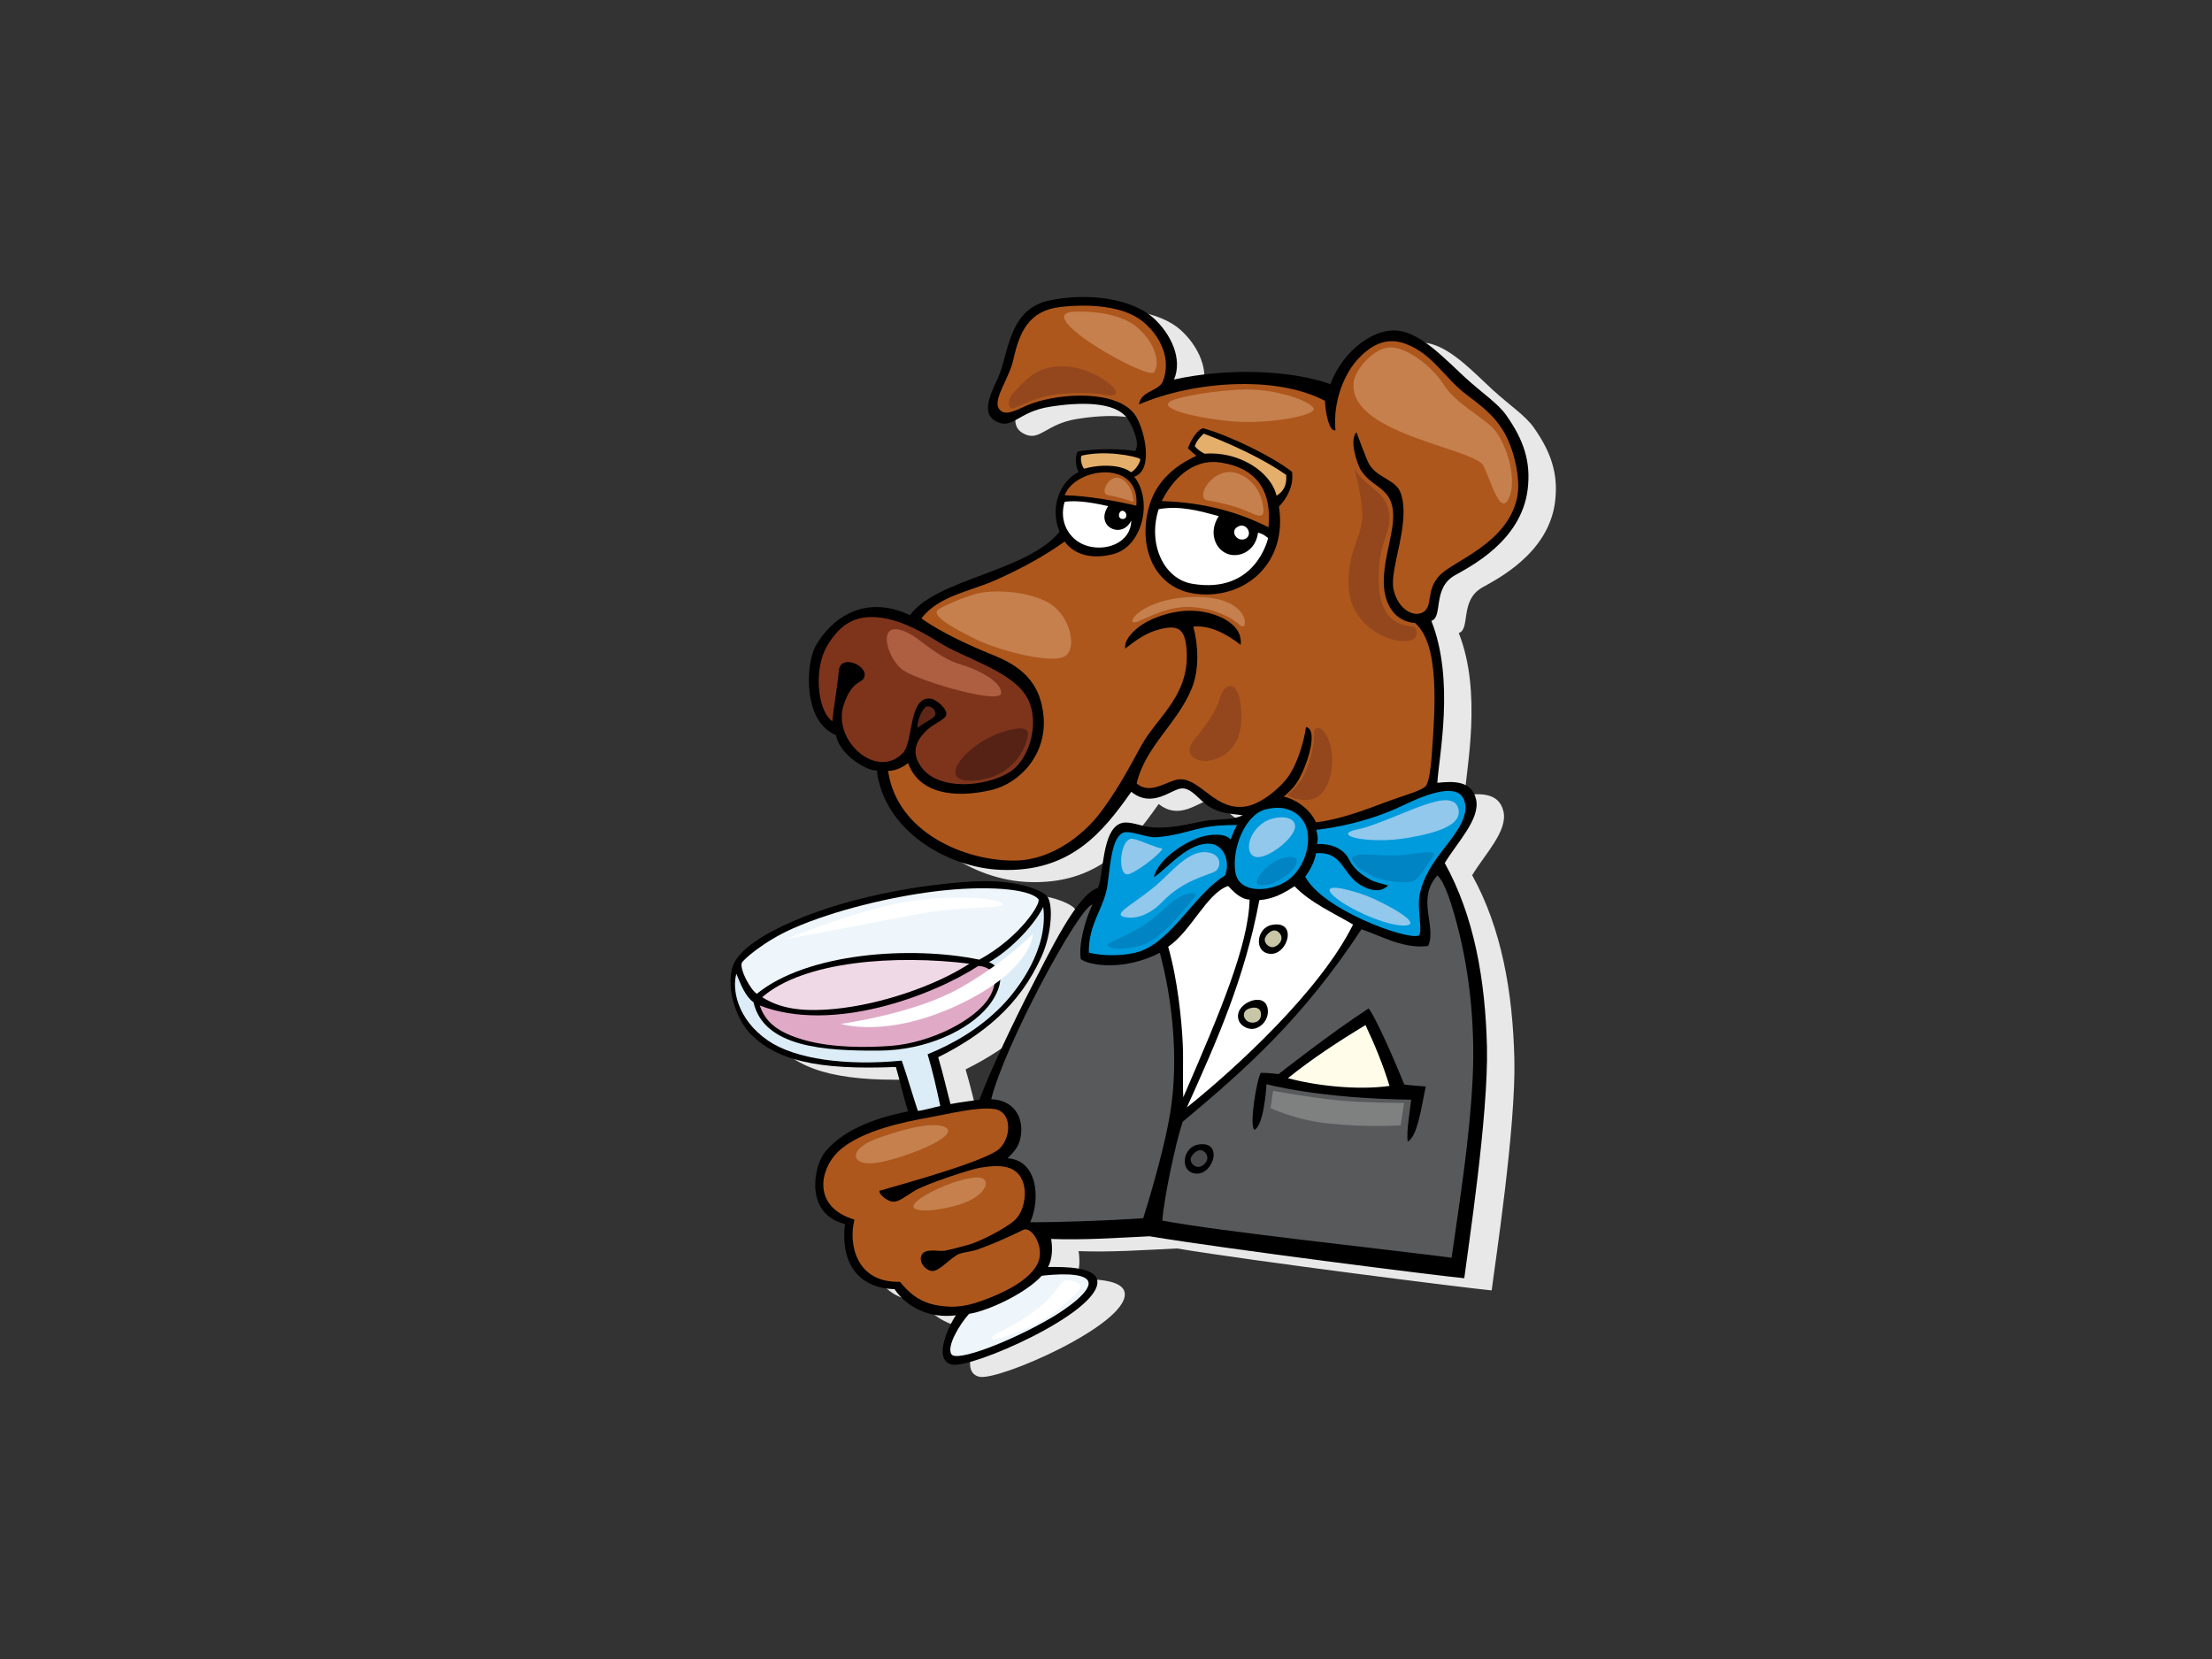 <?xml version="1.0" encoding="utf-8"?>
<!-- Generator: Adobe Illustrator 17.0.0, SVG Export Plug-In . SVG Version: 6.00 Build 0)  -->
<!DOCTYPE svg PUBLIC "-//W3C//DTD SVG 1.1//EN" "http://www.w3.org/Graphics/SVG/1.1/DTD/svg11.dtd">
<svg version="1.1" id="Layer_1" xmlns="http://www.w3.org/2000/svg" xmlns:xlink="http://www.w3.org/1999/xlink" x="0px" y="0px"
	 width="800px" height="600px" viewBox="0 0 800 600" enable-background="new 0 0 800 600" xml:space="preserve">
<rect x="0" y="0" width="800" height="600" fill="#333333" stroke="none"/>
<g>
	<path fill-rule="evenodd" clip-rule="evenodd" fill="#E8E8E9" d="M434.495,141.674c19.057-4.234,41.998-3.529,56.551,1.655
		c4.677-12.416,16.874-21.617,26.56-18.946c7.95,2.194,15.533,10.446,22.227,16.589c6.238,5.714,11.761,9.245,14.825,13.582
		c6.354,9.001,8.973,16.855,7.765,26.823c-2.297,18.88-21.185,28.142-26.406,31.134c-8.182,4.684-4.12,15.09-8.432,16.432
		c8.546,21.602,2.713,48.972,2.163,58.588c5.376-0.548,12.44-1.074,14.009,5.986c1.569,7.068-6.746,15.432-11.331,23.02
		c10.637,19.171,14.667,42.283,15.266,66.335c0.618,24.883-7.147,75.172-8.206,83.819c-8.756-0.8-86.282-10.586-113.809-15.171
		c-12.541,0.601-23.82,1.407-35.594,0.967c0.594,3.713,0.362,7.27-1.111,10.146c5.918-0.048,17.492-0.143,17.823,5.247
		c0.706,11.34-45.595,31.601-52.584,30.042c-6.983-1.56-1.436-13.604,1.414-17.821c-9.536,1.249-17.803-2.93-22.187-9.453
		c-10.807-0.252-19.805-6.955-17.942-23.566c-14.571-3.505-11.472-20.846-7.158-26.091c5.736-6.97,15.704-11.818,29.994-14.643
		c-1.569-4.815-3.027-11.364-4.41-16.057c-28.262,1.161-43.583-2.297-53.11-12.528c-3.402-3.658-8.296-13.587-6.174-22.939
		c0.763-3.38,4.232-8.116,14.466-13.587c19.623-10.487,48.185-16.489,71.813-17.996c16.587-1.056,25.589,3.176,27.526,5.118
		c2.433,2.431,2.08,13.39-1.938,22.229c-7.943,17.468-20.997,28.061-37.282,36.175c1.758,5.894,2.994,11.448,4.46,16.938
		c3.54-0.68,7.634-1.188,10.455-1.585c3.658-10.062,13.681-30.814,18.658-40.409c6.437-12.41,16.587-33.878,24.173-36.17
		c2.222-4.454,1.236-21.705,8.839-23.517c2.748-0.658,6.876,1.194,9.948,1.51c8.995,0.936,17.385-2.168,21.97-2.523
		c4.592-0.353,8.449-0.16,11.647-1.767c-4.14-0.487-8.291-0.699-11.995-2.996c-3.706-2.293-6.354-6.884-10.058-6.707
		c-3.706,0.182-10.588,7.415-18.266,1.236c-10.448,14.871-22.143,29.115-47.02,28.234c-19.542-0.697-42.524-14.29-44.997-35.995
		c-3.154,0.539-13.543-5.512-14.785-12.778c-12.079-4.741-10.95-25.832-7.351-32.212c5.376-9.534,17.255-19.044,34.139-11.121
		c9.381-13.177,42.268-15.64,54.068-30.172c-3.866-9.468,0.732-18.621,6.919-21.619c-1.078-1.856-1.444-5.015-0.432-7.351
		c2.998-0.734,13.891-1.495,20.756-0.215c1.883-1.887-0.127-7.989-2.687-11.73c-4.276-6.255-17.185-6.049-28.23-4.272
		c-11.048,1.78-13.26,7.998-18.728,5.525c-5.468-2.468-3.792-7.807,0.094-15.918c3.879-8.118,3.524-24.881,18.525-28.057
		c14.998-3.178,30.408-0.224,37.586,6.176C433.441,125.09,437.706,134.301,434.495,141.674z"/>
	<path fill-rule="evenodd" clip-rule="evenodd" d="M424.588,137.267c19.053-4.234,41.992-3.529,56.549,1.653
		c4.673-12.414,16.874-21.615,26.555-18.943c7.949,2.192,15.533,10.448,22.231,16.587c6.24,5.716,11.759,9.247,14.823,13.587
		c6.352,8.999,8.975,16.855,7.763,26.823c-2.297,18.875-21.186,28.14-26.404,31.132c-8.177,4.686-4.123,15.092-8.434,16.429
		c8.548,21.602,2.718,48.977,2.163,58.588c5.376-0.548,12.445-1.072,14.014,5.99c1.572,7.064-6.744,15.428-11.331,23.016
		c10.632,19.171,14.665,42.283,15.261,66.34c0.618,24.883-7.147,75.172-8.204,83.815c-8.756-0.796-86.285-10.584-113.806-15.171
		c-12.543,0.603-23.822,1.411-35.598,0.971c0.596,3.713,0.362,7.266-1.109,10.146c5.918-0.053,17.492-0.147,17.825,5.243
		c0.701,11.345-45.599,31.605-52.584,30.047c-6.985-1.561-1.438-13.604,1.409-17.821c-9.534,1.249-17.799-2.93-22.183-9.449
		c-10.808-0.256-19.809-6.959-17.946-23.57c-14.566-3.507-11.472-20.85-7.156-26.091c5.734-6.97,15.706-11.822,29.994-14.648
		c-1.567-4.817-3.029-11.36-4.412-16.057c-28.258,1.168-43.581-2.293-53.108-12.528c-3.404-3.654-8.291-13.584-6.176-22.935
		c0.765-3.384,4.232-8.118,14.47-13.587c19.62-10.49,48.185-16.489,71.812-17.999c16.587-1.059,25.584,3.178,27.528,5.118
		c2.428,2.431,2.073,13.392-1.944,22.231c-7.941,17.468-20.997,28.052-37.282,36.175c1.76,5.885,2.994,11.448,4.462,16.938
		c3.544-0.684,7.632-1.192,10.455-1.589c3.662-10.058,13.681-30.81,18.661-40.407c6.437-12.408,16.587-33.88,24.175-36.173
		c2.218-4.449,1.232-21.701,8.837-23.517c2.746-0.653,6.876,1.194,9.944,1.514c8.999,0.931,17.389-2.168,21.977-2.523
		c4.585-0.353,8.449-0.16,11.647-1.767c-4.147-0.487-8.296-0.703-12.002-2.996c-3.704-2.297-6.352-6.884-10.058-6.703
		c-3.704,0.173-10.584,7.406-18.266,1.232c-10.448,14.871-22.137,29.115-47.017,28.234c-19.54-0.697-42.524-14.295-44.994-35.997
		c-3.154,0.541-13.545-5.51-14.788-12.776c-12.081-4.741-10.952-25.832-7.351-32.214c5.379-9.532,17.253-19.042,34.141-11.121
		c9.378-13.177,42.268-15.638,54.066-30.174c-3.868-9.466,0.73-18.619,6.917-21.619c-1.074-1.854-1.442-5.013-0.427-7.349
		c2.996-0.732,13.889-1.495,20.751-0.217c1.885-1.885-0.121-7.989-2.683-11.73c-4.276-6.251-17.185-6.045-28.232-4.269
		c-11.046,1.78-13.258,7.995-18.728,5.525c-5.469-2.47-3.787-7.803,0.094-15.919c3.881-8.118,3.529-24.879,18.527-28.057
		c14.998-3.176,30.408-0.224,37.584,6.176C423.525,120.684,427.801,129.896,424.588,137.267z"/>
	<path fill-rule="evenodd" clip-rule="evenodd" fill="#AD571D" d="M411.953,146.271c19.16-8.296,49.334-10.77,67.238-1.295
		c0.026,2.339,1.168,11.349,3.8,10.643c-1.058-11.645,4.055-21.525,8.292-25.937c4.237-4.41,9.747-8.188,17.31-5.247
		c9.861,3.836,13.92,12.482,22.036,18.481c8.118,5.999,12.96,10.523,16.013,19.353c1.709,4.938,3.283,12.497,1.946,18.161
		c-3.842,16.3-22.72,22.301-27.842,27.594c-5.116,5.293-2.47,10.937-5.821,13.236c-3.351,2.293-9.35-0.708-10.937-8.118
		c-1.587-7.412,6.297-23.842,2.659-34.658c-1.727-5.137-8.348-5.381-11.459-10.593c-0.984-1.653-3.375-8.39-4.609-11.566
		c-2.825,3.176,0.592,11.932,1.368,13.295c4.539,7.993,13.979,5.94,11.509,21.644c-0.916,5.823-2.996,12.495-2.996,19.057
		c0,8.291,4.055,14.466,11.287,14.996c9.039,7.665,7.25,30.989,6.146,46.781c-0.261,3.662-0.842,10.251-2.168,12.107
		c-1.019,1.436-7.2,3.338-9.512,4.11c-7.678,2.553-19.454,7.862-30.268,9.078c-2.529-5.401-8.024-8.539-11.673-9.3
		c1.883-1.585,4.004-3.476,5.62-6.483c3.603-6.696,6.696-17.898,2.444-18.672c-0.579,4.248-2.702,12.554-6.334,17.806
		c-2.867,4.151-9.639,9.764-14.915,10.812c-11.167,2.214-16.489-9.506-23.997-9.729c-4.421-0.132-10.647,6.082-16.002,1.514
		c3.176-13.578,14.904-21.738,20.041-34.654c2.632-6.628,2.251-15.463,0.449-22.069c6.005-0.601,12.162,2.7,17.113,6.606
		c0.905-6.909-6.871-10.661-13.058-11.864c-10.062-1.951-20.12,2.407-24.175,5.705c-4.053,3.307-4.776,5.918-4.504,7.507
		c4.806-3.754,7.958-5.852,12.567-7.011c6.207-1.563,8.791-0.292,9.503,6.113c1.951,17.584-10.369,25.185-16.423,36.262
		c-4.519,8.272-7.901,14.731-14.056,23.193c-5.918,8.138-17.556,17.826-31.132,18.097c-18.17,0.373-43.05-10.038-46.226-32.447
		c2.295,0.175,5.646-1.411,7.233-2.823c3.919,10.902,16.403,12.96,30.13,9.76c10.319-2.4,20.39-13.028,18.812-27.239
		c-1.045-9.409-5.534-16.399-17.297-21.185c-8.688-3.542-18.95-8.083-26.807-13.622c6.15-8.245,17.584-9.705,27.239-14.051
		c9.08-4.09,17.207-8.517,24.546-13.76c3.342,4.596,9.615,6.687,17.828,4.462c10.286-2.788,14.224-19.235,7.351-27.892
		c7.526-2.632,3.356-18.176,0.217-22.485c-6.518-8.947-26.641-7.901-37.617-3.888c-4.164,1.521-9.319,5.201-11.555,1.723
		c-2.233-3.474,3.658-10.591,5.287-17.94c2.128-9.635,5.514-17.501,16.863-18.807c11.174-1.289,23.171-0.23,29.878,5.238
		c6.702,5.473,10.297,13.854,7.309,21.567C419.175,141.523,412.595,141.276,411.953,146.271z"/>
	<path fill-rule="evenodd" clip-rule="evenodd" d="M432.707,164.865c-0.98-0.78-2.236-1.896-3.073-2.731
		c0.842-2.475,3.301-6.926,5.574-7.246c10.168,2.9,25.363,10.453,32.05,15.748c0.772,4.664-1.672,9.475-4.717,12.605
		c3.187,20.28-12.044,33.529-29.7,31.568c-16.304-1.811-21.808-18.63-16.725-33.304
		C418.749,173.909,424.897,168.346,432.707,164.865z"/>
	<path fill-rule="evenodd" clip-rule="evenodd" fill="#E4AE6B" d="M465.168,171.752c0.279,3.343-0.697,5.852-3.485,7.524
		c-2.227-9.059-14.073-16.166-26.056-15.191c-1.392-0.695-2.718-1.699-3.485-2.648c0.331-2.091,3.207-4.598,3.207-4.598
		S452.77,163.11,465.168,171.752z"/>
	<path fill-rule="evenodd" clip-rule="evenodd" fill="#E4AE6B" d="M392.148,169.521c-0.872-0.629-1.615-3.851-0.975-4.739
		c8.918-2.089,19.509,0.283,21.043,1.118c0.802,0.434-1.53,4.326-3.204,4.875C405.527,167.989,397.865,167.846,392.148,169.521z"/>
	<path fill-rule="evenodd" clip-rule="evenodd" fill="#AD571D" d="M458.76,190.704c-10.367-5.256-22.915-9.021-38.601-9.479
		c3.371-6.84,10.498-15.585,21.323-13.933C454.576,169.29,460.075,177.672,458.76,190.704z"/>
	<path fill-rule="evenodd" clip-rule="evenodd" fill="#AD571D" d="M410.962,182.899c-6.77-1.598-17.422-3.625-25.92-3.763
		C388.88,168.841,412.496,166.036,410.962,182.899z"/>
	<path fill-rule="evenodd" clip-rule="evenodd" fill="#FFFFFF" d="M400.788,183.037c-5.013,7.524,5.159,12.125,8.353,5.177
		c-0.149,8.412-9.778,11.579-16.852,8.898c-5.65-2.141-9.431-8.443-7.246-15.607C389.886,180.744,396.256,182.062,400.788,183.037z"
		/>
	<path fill-rule="evenodd" clip-rule="evenodd" fill="#FFFFFF" d="M440.785,186.66c-3.614,5.501-1.569,11.366,2.505,13.376
		c4.188,2.067,10.707-0.204,11.706-7.384c1.81,0.278,3.623,1.953,3.623,1.953s-4.32,20.447-27.427,16.524
		c-10.339-1.756-16.186-14.435-12.147-26.976C426.793,182.719,434.122,184.874,440.785,186.66z"/>
	<path fill-rule="evenodd" clip-rule="evenodd" fill="#FFFFFF" d="M406.41,184.845c1.571,0.761,1.146,3.237-0.728,2.812
		C403.806,187.232,404.839,184.091,406.41,184.845z"/>
	<path fill-rule="evenodd" clip-rule="evenodd" fill="#FFFFFF" d="M447.288,194.393c-1.378-1.199-1.455-3.437,1.203-4.234
		c1.194-0.355,2.584,0.498,3.029,1.732C452.487,194.605,449.28,196.135,447.288,194.393z"/>
	<path fill-rule="evenodd" clip-rule="evenodd" fill="#7E341B" d="M303.367,242.609c-0.528,5.999-1.808,12.462-2.326,18.246
		c-5.435-3.728-6.847-18.954-1.909-27.246c4.942-8.291,10.411-10.761,17.291-10.413c6.882,0.355,14.292,3.529,23.292,9.177
		c8.999,5.646,24.703,9.88,30.877,18.527c6.176,8.647,2.229,23.798-5.769,28.55c-8.732,5.186-25.304,6.566-31.566-1.948
		c-3.785-5.149-2.012-9.308,1.164-12.662c3.178-3.354,7.055-4.232,7.763-6.174c0.706-1.942-3.362-5.865-5.902-6.027
		c-7.741-0.491-5.905,15.642-9.729,19.673c-9.372,9.891-25.656-4.469-21.424-17.352c3.296-10.021,7.413-7.233,7.592-10.939
		C312.895,240.316,303.893,236.606,303.367,242.609z"/>
	<path fill-rule="evenodd" clip-rule="evenodd" fill="#5E2616" d="M335.303,255.488c1.591-0.173,3.176,1.234,2.998,2.823
		c-0.175,1.589-4.053,2.825-6.349,4.942C331.389,261.002,333.716,255.663,335.303,255.488z"/>
	<path fill-rule="evenodd" clip-rule="evenodd" fill="#009BDC" d="M529.137,288.592c3.141,5.755-2.737,12.949-7.145,18.595
		c-4.414,5.644-7.239,10.411-8.473,15.879c-1.236,5.471,1.293,14.36-0.53,15.351c-4.938,1.414-34.757-9.525-40.933-21.35
		c1.648-2.223,3.474-5.53,3.879-8.469c9.948-0.787,9.444,7.816,16.41,11.647c3.529,1.94,6.884,2.643,9.705,0
		c-1.762-0.535-5.122-1.276-6.527-2.119c-2.604-1.563-5.648-3.351-7.586-7.235c-1.944-3.882-6.176-5.821-11.647-5.644
		c0.763-2.049-0.261-5.144-0.261-5.144s15.699-1.306,31.268-8.765C513.83,288.21,525.998,282.834,529.137,288.592z"/>
	<path fill-rule="evenodd" clip-rule="evenodd" fill="#009BDC" d="M472.401,299.07c1.767,4.94,0.178,13.234-5.471,18.349
		c-5.644,5.118-18.853,6.621-20.171-2.084c-1.262-8.335,3.41-20.672,10.998-22.617C465.346,290.775,470.637,294.13,472.401,299.07z"
		/>
	<path fill-rule="evenodd" clip-rule="evenodd" fill="#009BDC" d="M434.817,299.425c4.305-0.916,8.73-1.058,12.532-1.058
		c-1.238,2.29-2.297,5.295-2.297,5.295s-1.232-2.474-7.941-1.589c-6.703,0.877-18.349,8.292-19.763,15.174
		c5.118-3.354,12.403-12.857,20.55-12.074c4.451,0.432,7.184,6.08,5.172,11.415c-10.726,6.534-18.882,22.978-30.253,27.289
		c-5.162,1.951-13.83,2.038-19.026,0.649c-0.204-10.672,5.74-16.166,6.797-24.811c1.056-8.647,1.762-16.408,5.311-18.428
		c2.35-1.341,8.572,1.723,12.107,1.51C424.626,302.406,429.737,300.504,434.817,299.425z"/>
	<path fill-rule="evenodd" clip-rule="evenodd" fill="#58595B" d="M519.835,316.633c2.821,2.38,5.286,11.09,6.487,15.353
		c4.62,16.425,7.347,36.712,6.268,58.369c-1.096,22.062-4.778,44.582-7.603,64.516c-30.327-3.864-82.401-9.35-104.632-13.409
		c0.629-8.028,4.585-27.349,7.378-35.756c22.614-18.943,43.434-37.293,64.646-69.612c6.468,2.041,15.116,7.261,24.14,6.029
		C519.695,334.888,512.107,325.181,519.835,316.633z"/>
	<path fill-rule="evenodd" clip-rule="evenodd" fill="#FFFFFF" d="M451.933,325.363c-0.412,16.48-10.582,40.576-23.982,71.482
		c-0.291-6.049,0.119-12.846-0.217-19.892c-0.362-7.717-1.817-22.711-5.247-34.542c8.449-5.756,13.922-19.34,21.685-21.988
		C445.899,322.195,448.448,325.194,451.933,325.363z"/>
	<path fill-rule="evenodd" clip-rule="evenodd" fill="#FFFFFF" d="M489.352,334.362c-11.833,23.993-42.71,52.225-60.104,66.156
		c11.042-24.521,20.922-46.752,26.218-74.977c5.238-0.39,9.004-2.621,12.719-5.032C473.85,326.443,482.052,330.059,489.352,334.362z
		"/>
	<path fill-rule="evenodd" clip-rule="evenodd" fill="#EEF6FB" d="M375.533,325.181c1.205,1.4-6.847,14.027-21.35,21.887
		c-24.701-5.122-62.283-2.475-80.459,12.346c-2.293-1.407-6.174-8.646-5.469-11.112c0.296-1.035,7.917-7.846,18.529-12.528
		c14.777-6.525,35.495-11.458,51.519-13.409C356.294,320.17,372.181,321.304,375.533,325.181z"/>
	<path fill-rule="evenodd" clip-rule="evenodd" fill="#DCEDF8" d="M377.299,328.01c1.94,14.825-8.677,29.358-14.998,35.817
		c-8.118,8.292-17.51,13.661-26.823,17.468c1.924,6.365,3.235,12.489,4.59,18.7c-2.586,0.55-6.409,1.679-8.116,1.764
		c-1.894-5.659-4.007-13.028-5.823-18.172c-20.063,1.971-38.583-0.524-48.346-7.233c-11.292-7.765-13.037-18.661-11.47-24.175
		c1.624,3.912,3.242,8.193,6.192,10.286c3.768,16.32,25.755,17.626,45.404,17.512c17.218-0.094,32.416-7.415,39.449-15.976
		c4.061-4.94,7.362-13.197,0.329-16.019C364.418,344.242,373.527,335.554,377.299,328.01z"/>
	<path fill-rule="evenodd" clip-rule="evenodd" fill="#58595B" d="M395.118,327.125c-2.648,5.471-5.118,14.47-4.237,19.761
		c3.003,2.297,15.504,4.405,28.589-2.293c4.357,16.044,7.02,38.299,3.724,58.088c-1.782,10.726-5.668,24.841-9.723,37.9
		c-12.706,0.881-31.235,1.521-40.867,1.446c3.708-8.322,2.755-22.38-8.215-23.132c2.404-2.407,4.855-4.587,4.973-10.161
		c0.134-6.38-4.098-10.998-10.877-11.173C363.371,377.816,390.356,327.833,395.118,327.125z"/>
	<path fill-rule="evenodd" clip-rule="evenodd" d="M459.937,334.511c9.582-1.856,5.81,11.038-0.633,10.444
		C453.302,344.404,454.447,335.574,459.937,334.511z"/>
	<path fill-rule="evenodd" clip-rule="evenodd" fill="#C9C6A7" d="M462.797,337.505c1.907,2.317-0.682,4.905-2.45,5.043
		c-1.771,0.136-3.544-1.909-2.722-3.542C458.442,337.371,460.893,335.193,462.797,337.505z"/>
	<path fill-rule="evenodd" clip-rule="evenodd" d="M433.132,413.999c9.58-1.859,5.804,11.04-0.638,10.446
		C426.491,423.895,427.639,415.064,433.132,413.999z"/>
	<path fill-rule="evenodd" clip-rule="evenodd" fill="#49494B" d="M435.99,417c1.905,2.308-0.68,4.901-2.45,5.034
		c-1.773,0.138-3.54-1.905-2.724-3.54C431.633,416.857,434.083,414.683,435.99,417z"/>
	<path fill-rule="evenodd" clip-rule="evenodd" fill="#F0D9E6" d="M350.588,348.538c-12.602,8.206-32.464,14.777-48.613,16.34
		c-12.664,1.227-20.18-0.37-26.31-4.228C290.734,347.512,323.998,345.231,350.588,348.538z"/>
	<path fill-rule="evenodd" clip-rule="evenodd" fill="#E0AAC7" d="M274.782,363.65c26.288,10.201,62.478-3.573,79.048-14.294
		c1.957-0.04,4.978,1.346,5.646,3.003c1.052,2.595-0.491,6.356-1.572,8.164c-5.149,8.631-21.622,16.651-35.673,17.729
		c-8.607,0.655-21.157,0.752-31.215-2.073C280.959,373.353,276.77,369.483,274.782,363.65z"/>
	<path fill-rule="evenodd" clip-rule="evenodd" d="M454.545,371.764c-2.777,1.148-5.784-0.699-6.488-2.595
		c-1.183-3.178,1.138-5.701,3.711-6.88c2.847-1.297,6.073-0.931,6.67,2.341C459.001,367.749,457.322,370.616,454.545,371.764z"/>
	<path fill-rule="evenodd" clip-rule="evenodd" fill="#C9C6A7" d="M451.225,369.373c-1.751-1.08-2.179-3.906,0.94-4.743
		c2.643-0.712,3.96,0.425,3.895,2.38C455.961,369.798,452.943,370.44,451.225,369.373z"/>
	<path fill-rule="evenodd" clip-rule="evenodd" d="M509.109,412.877c-0.531-4.237,0.881-10.761,1.232-15.171
		c-32.995-0.353-52.308-5.593-52.308-5.593s-0.723,14.593-4.329,16.528c-2.062-1.422,0.94-18.88,2.297-20.642
		c3.169,0,6.391,0.476,6.391,0.476s19.191-15.121,32.6-23.765c2.45,3.229,8.32,16.241,12.883,27.526
		c2.466,0.353,5.821,0.526,7.759,0.703C514.049,400.526,512.637,411.11,509.109,412.877z"/>
	<path fill-rule="evenodd" clip-rule="evenodd" fill="#FFFCEA" d="M502.54,392.735c-11.454,1.65-26.823-0.072-36.753-2.81
		c8.925-7.147,18.047-13.129,28.061-19.191C497.183,377.776,500.094,384.807,502.54,392.735z"/>
	<path fill-rule="evenodd" clip-rule="evenodd" fill="#EEF6FB" d="M393.577,463.434c1.363,3.437-7.798,9.905-13.407,13.188
		c-14.696,8.598-34.102,16.011-36.043,13.19c-1.942-2.825,2.998-10.943,6.349-14.65c6.606-0.962,20.298-7.224,26.292-13.762
		C381.183,460.872,392.212,459.991,393.577,463.434z"/>
	<path fill-rule="evenodd" clip-rule="evenodd" fill="#AD571D" d="M339.231,472.135c6.349,1.056,10.941,0.353,18.877-2.825
		c7.941-3.174,15.353-7.583,17.466-13.054c2.12-5.469-2.468-12.883-5.466-11.472c-3.003,1.414-9.352,4.592-16.94,7.239
		c-1.462,0.506-4.929,0.971-6.089,1.396c-2.97,1.085-7.108,6.189-9.727,6.264c-2.196,0.068-5.188-2.832-4.107-5.615
		c1.109-2.871,6.235-1.341,8.429-1.732c2.194-0.39,5.775-1.396,8.647-2.163c4.09-1.089,14.685-6.523,17.299-9.51
		c3.976-4.548,4.833-15.423-2.38-18.161c-2.884-1.098-6.58-0.846-10.593-0.217c-3.792,0.594-20.184,6.089-23.888,8.386
		c-3.706,2.293-5.609,4.033-7.894,3.939c-1.596-0.068-4.956-2.38-4.807-3.939c7.303-2.143,39.506-10.875,43.723-15.522
		c4.213-4.64,3.943-13.085-2.051-14.038c-5.992-0.951-16.749,1.771-24.239,3.136c-7.489,1.361-24.074,4.445-32.3,12.201
		c-6.661,6.282-9.663,20.044,5.839,24.646c-2.266,8.806,0.555,22.923,16.429,22.483
		C329.096,468.008,332.875,471.077,339.231,472.135z"/>
	<path fill-rule="evenodd" clip-rule="evenodd" fill="#AE5E41" d="M330.181,229.91c3.231,1.938,9.808,8.173,16.756,10.216
		c6.946,2.043,15.526,6.538,15.116,10.625c-0.406,4.085-28.602-4.088-35.14-8.173C320.375,238.49,315.88,221.329,330.181,229.91z"/>
	<path fill-rule="evenodd" clip-rule="evenodd" fill="#552215" d="M358.104,266.523c3.702-1.892,14.17-5.405,13.655-0.769
		c-0.517,4.638-5.153,15.193-18.803,16.482C339.303,283.526,346.514,272.449,358.104,266.523z"/>
	<path fill-rule="evenodd" clip-rule="evenodd" fill="#C5804D" d="M354.045,214.517c5.786-1.162,16.215-0.901,24.322,3.003
		c8.105,3.899,11.41,15.912,7.204,19.511c-4.199,3.608-24.618-1.797-33.027-6.003c-8.408-4.201-16.51-8.706-12.907-10.807
		C343.237,218.118,351.044,215.118,354.045,214.517z"/>
	<path fill-rule="evenodd" clip-rule="evenodd" fill="#C5804D" d="M411.694,224.726c4.46-1.883,12.013-6.007,20.418-5.109
		c8.405,0.905,13.508,3.906,16.513,6.608c3.005,2.702,4.197-11.816-19.517-10.207C411.394,217.217,405.989,227.126,411.694,224.726z
		"/>
	<path fill-rule="evenodd" clip-rule="evenodd" fill="#C5804D" d="M388.271,112.735c4.21-0.243,16.817,0,23.423,6.003
		c6.608,6.005,7.802,12.914,5.707,15.912C415.297,137.657,372.659,113.635,388.271,112.735z"/>
	<path fill-rule="evenodd" clip-rule="evenodd" fill="#C5804D" d="M489.756,137.354c0.824-4.098,7.509-12.011,13.512-11.71
		c6.008,0.298,14.716,6.906,18.917,13.512c4.199,6.604,13.506,11.406,17.716,15.614c4.204,4.199,9.004,17.413,6.001,24.918
		c-3.005,7.505-6.305-4.504-9.306-11.11C533.591,161.972,485.854,156.87,489.756,137.354z"/>
	<path fill-rule="evenodd" clip-rule="evenodd" fill="#C5804D" d="M425.505,144.259c4.831-1.418,19.217-3.901,28.526-3.301
		c9.306,0.598,19.213,3.901,21.014,6.606c1.802,2.7-16.811,6.003-29.724,4.804C432.411,151.165,415.297,147.261,425.505,144.259z"/>
	<path fill-rule="evenodd" clip-rule="evenodd" fill="#C5804D" d="M447.724,171.281c4.609,1.674,8.629,6.038,9.203,12.817
		c0.355,4.166-2.757,2.069-6.801,0.395c-3.704-1.525-9.975-3.042-13.297-3.498C431.771,180.306,438.8,168.043,447.724,171.281z"/>
	<path fill-rule="evenodd" clip-rule="evenodd" fill="#C5804D" d="M405.581,173.183c1.589,0.839,3.45,3.217,3.906,5.401
		c0.46,2.183,0.806,3.103-0.118,2.757c-0.916-0.346-5.624-1.841-8.727-2.297C397.54,178.584,401.216,170.886,405.581,173.183z"/>
	<path fill-rule="evenodd" clip-rule="evenodd" fill="#94471C" d="M475.235,288.824c-3.811,1.547-10.091-0.743-9.468-1.545
		c0,0,4.638-3.481,6.569-8.502c1.648-4.274,2.9-8.116,2.9-13.328c0-5.214,6.569-1.159,6.569,9.657
		C481.804,280.927,479.676,287.027,475.235,288.824z"/>
	<path fill-rule="evenodd" clip-rule="evenodd" fill="#94471C" d="M432.157,267.185c3.027-3.702,7.531-9.275,9.078-14.873
		c1.545-5.602,7.342-7.533,7.724,5.99c0.39,13.521-8.114,16.228-11.785,16.804C433.504,275.684,426.94,273.561,432.157,267.185z"/>
	<path fill-rule="evenodd" clip-rule="evenodd" fill="#94471C" d="M489.725,169.24c1.736,3.671,7.34,7.535,9.468,9.661
		c2.124,2.126,4.05,5.988,3.088,11.204c-0.964,5.217-3.671,7.535-3.671,19.316c0,11.785,4.826,14.88,7.345,16.037
		c2.51,1.159,5.019,0.969,5.793,1.545c0.772,0.579,2.124,5.604-5.214,4.831c-7.34-0.774-17.968-7.147-18.739-19.127
		c-0.776-11.978,4.248-17.964,4.831-24.727C493.201,181.22,489.725,169.24,489.725,169.24z"/>
	<path fill-rule="evenodd" clip-rule="evenodd" fill="#94471C" d="M399.296,142.731c-5.236-1.074-15.949-0.723-21.026,0.583
		c-5.076,1.304-8.412,2.897-11.311,4.204c-2.727,1.227-2.755-3.625-0.145-5.799c2.61-2.176,7.434-10.803,20.591-8.995
		C399.006,134.321,409.884,144.907,399.296,142.731z"/>
	<path fill-rule="evenodd" clip-rule="evenodd" fill="#C5804D" d="M316.873,411.886c4.002-1.499,20.267-7.206,25.223-4.052
		c4.956,3.152-14.413,10.805-24.32,12.611C307.862,422.242,306.063,415.941,316.873,411.886z"/>
	<path fill-rule="evenodd" clip-rule="evenodd" fill="#C5804D" d="M332.187,433.957c4.572-3.518,14.413-7.66,20.718-8.107
		c6.306-0.454,4.504,6.753-6.306,9.909C335.79,438.913,326.33,438.461,332.187,433.957z"/>
	<path fill-rule="evenodd" clip-rule="evenodd" fill="#91C8EC" d="M457.07,297.427c3.222-2.152,10.396-3.035,11.266,0.87
		c0.868,3.897-8.666,11.702-13.433,11.702C450.131,309.999,450.563,301.762,457.07,297.427z"/>
	<path fill-rule="evenodd" clip-rule="evenodd" fill="#91C8EC" d="M491.671,299.796c4.697-0.881,18.441-6.983,22.198-8.237
		c3.757-1.251,12.35-4.655,13.604,1.076c1.251,5.727-7.461,8.513-18.257,10.38C494.718,305.523,480.217,301.942,491.671,299.796z"/>
	<path fill-rule="evenodd" clip-rule="evenodd" fill="#91C8EC" d="M419.718,318.765c6.084-5.723,11.454-11.811,17.72-10.38
		c4.609,1.054,4.118,5.55,1.97,6.801c-2.148,1.256-11.454,3.044-18.976,10.919c-4.905,5.142-10.56,6.624-14.316,5.37
		C402.357,330.224,412.308,325.744,419.718,318.765z"/>
	<path fill-rule="evenodd" clip-rule="evenodd" fill="#91C8EC" d="M492.21,323.241c5.168,1.685,16.289,7.34,17.72,10.027
		c1.431,2.683-7.697,1.966-19.333-3.941C478.968,323.419,475.742,317.873,492.21,323.241z"/>
	<path fill-rule="evenodd" clip-rule="evenodd" fill="#91C8EC" d="M409.691,303.375c2.584,0.377,8.596,3.397,10.384,3.397
		c1.791,0-6.978,7.522-11.632,9.31C403.789,317.873,404.86,302.654,409.691,303.375z"/>
	<path fill-rule="evenodd" clip-rule="evenodd" fill="#0084C3" d="M460.174,312.142c3.704-2.52,9.663-3.399,8.767,0
		c-0.892,3.402-8.055,8.055-12.35,8.055C452.294,320.197,455.696,315.186,460.174,312.142z"/>
	<path fill-rule="evenodd" clip-rule="evenodd" fill="#0084C3" d="M417.213,332.014c3.485-2.948,6.801-6.444,10.021-7.879
		c3.226-1.431,6.626-1.609,4.478,0.715c-2.148,2.33-10.919,14.141-17.902,16.646c-6.979,2.51-13.067,1.613-13.243,0.36
		C400.385,340.604,410.23,337.917,417.213,332.014z"/>
	<path fill-rule="evenodd" clip-rule="evenodd" fill="#0084C3" d="M489.166,311.25c1.078,2.146,3.312,3.654,7.161,5.549
		c3.849,1.892,11.811,2.862,14.498,1.966c2.685-0.892,5.192-6.084,7.342-8.949c2.144-2.862-4.118-1.249-11.461-0.539
		C499.373,309.999,487.2,307.311,489.166,311.25z"/>
	<path fill-rule="evenodd" clip-rule="evenodd" fill="#7F8080" d="M460.432,394.519c0,0,13.716,2.494,23.382,3.43
		c9.659,0.938,23.997,0.938,23.997,0.938l-1.247,8.101c0,0-11.697,0.831-25.869-0.62c-12.16-1.251-21.199-5.613-21.199-5.613
		L460.432,394.519z"/>
	<path fill-rule="evenodd" clip-rule="evenodd" fill="#FFFFFF" d="M284.354,339.594c0,0,24.506-9.992,41.402-13.087
		c16.894-3.092,34.739-1.905,36.644,0.237c1.905,2.144-12.848,0.48-31.412,4.046C312.428,334.358,284.354,339.594,284.354,339.594z"
		/>
	<path fill-rule="evenodd" clip-rule="evenodd" fill="#FFFFFF" d="M304.101,370.289c0,0,26.649-3.566,43.307-13.085
		c16.655-9.523,26.174-19.515,26.174-19.515s-0.002,12.85-26.413,25.461C320.759,375.762,304.101,370.289,304.101,370.289z"/>
	<path fill-rule="evenodd" clip-rule="evenodd" fill="#FFFFFF" d="M385.31,463.079c2.764-0.274,5.521,1.107,5.521,2.485
		c0,1.379-9.935,10.764-19.048,14.63c-9.111,3.862-13.525,4.967-13.249,3.59c0.276-1.381,11.042-4.971,19.325-12.701
		C382.281,466.954,383.912,463.217,385.31,463.079z"/>
</g>
</svg>
